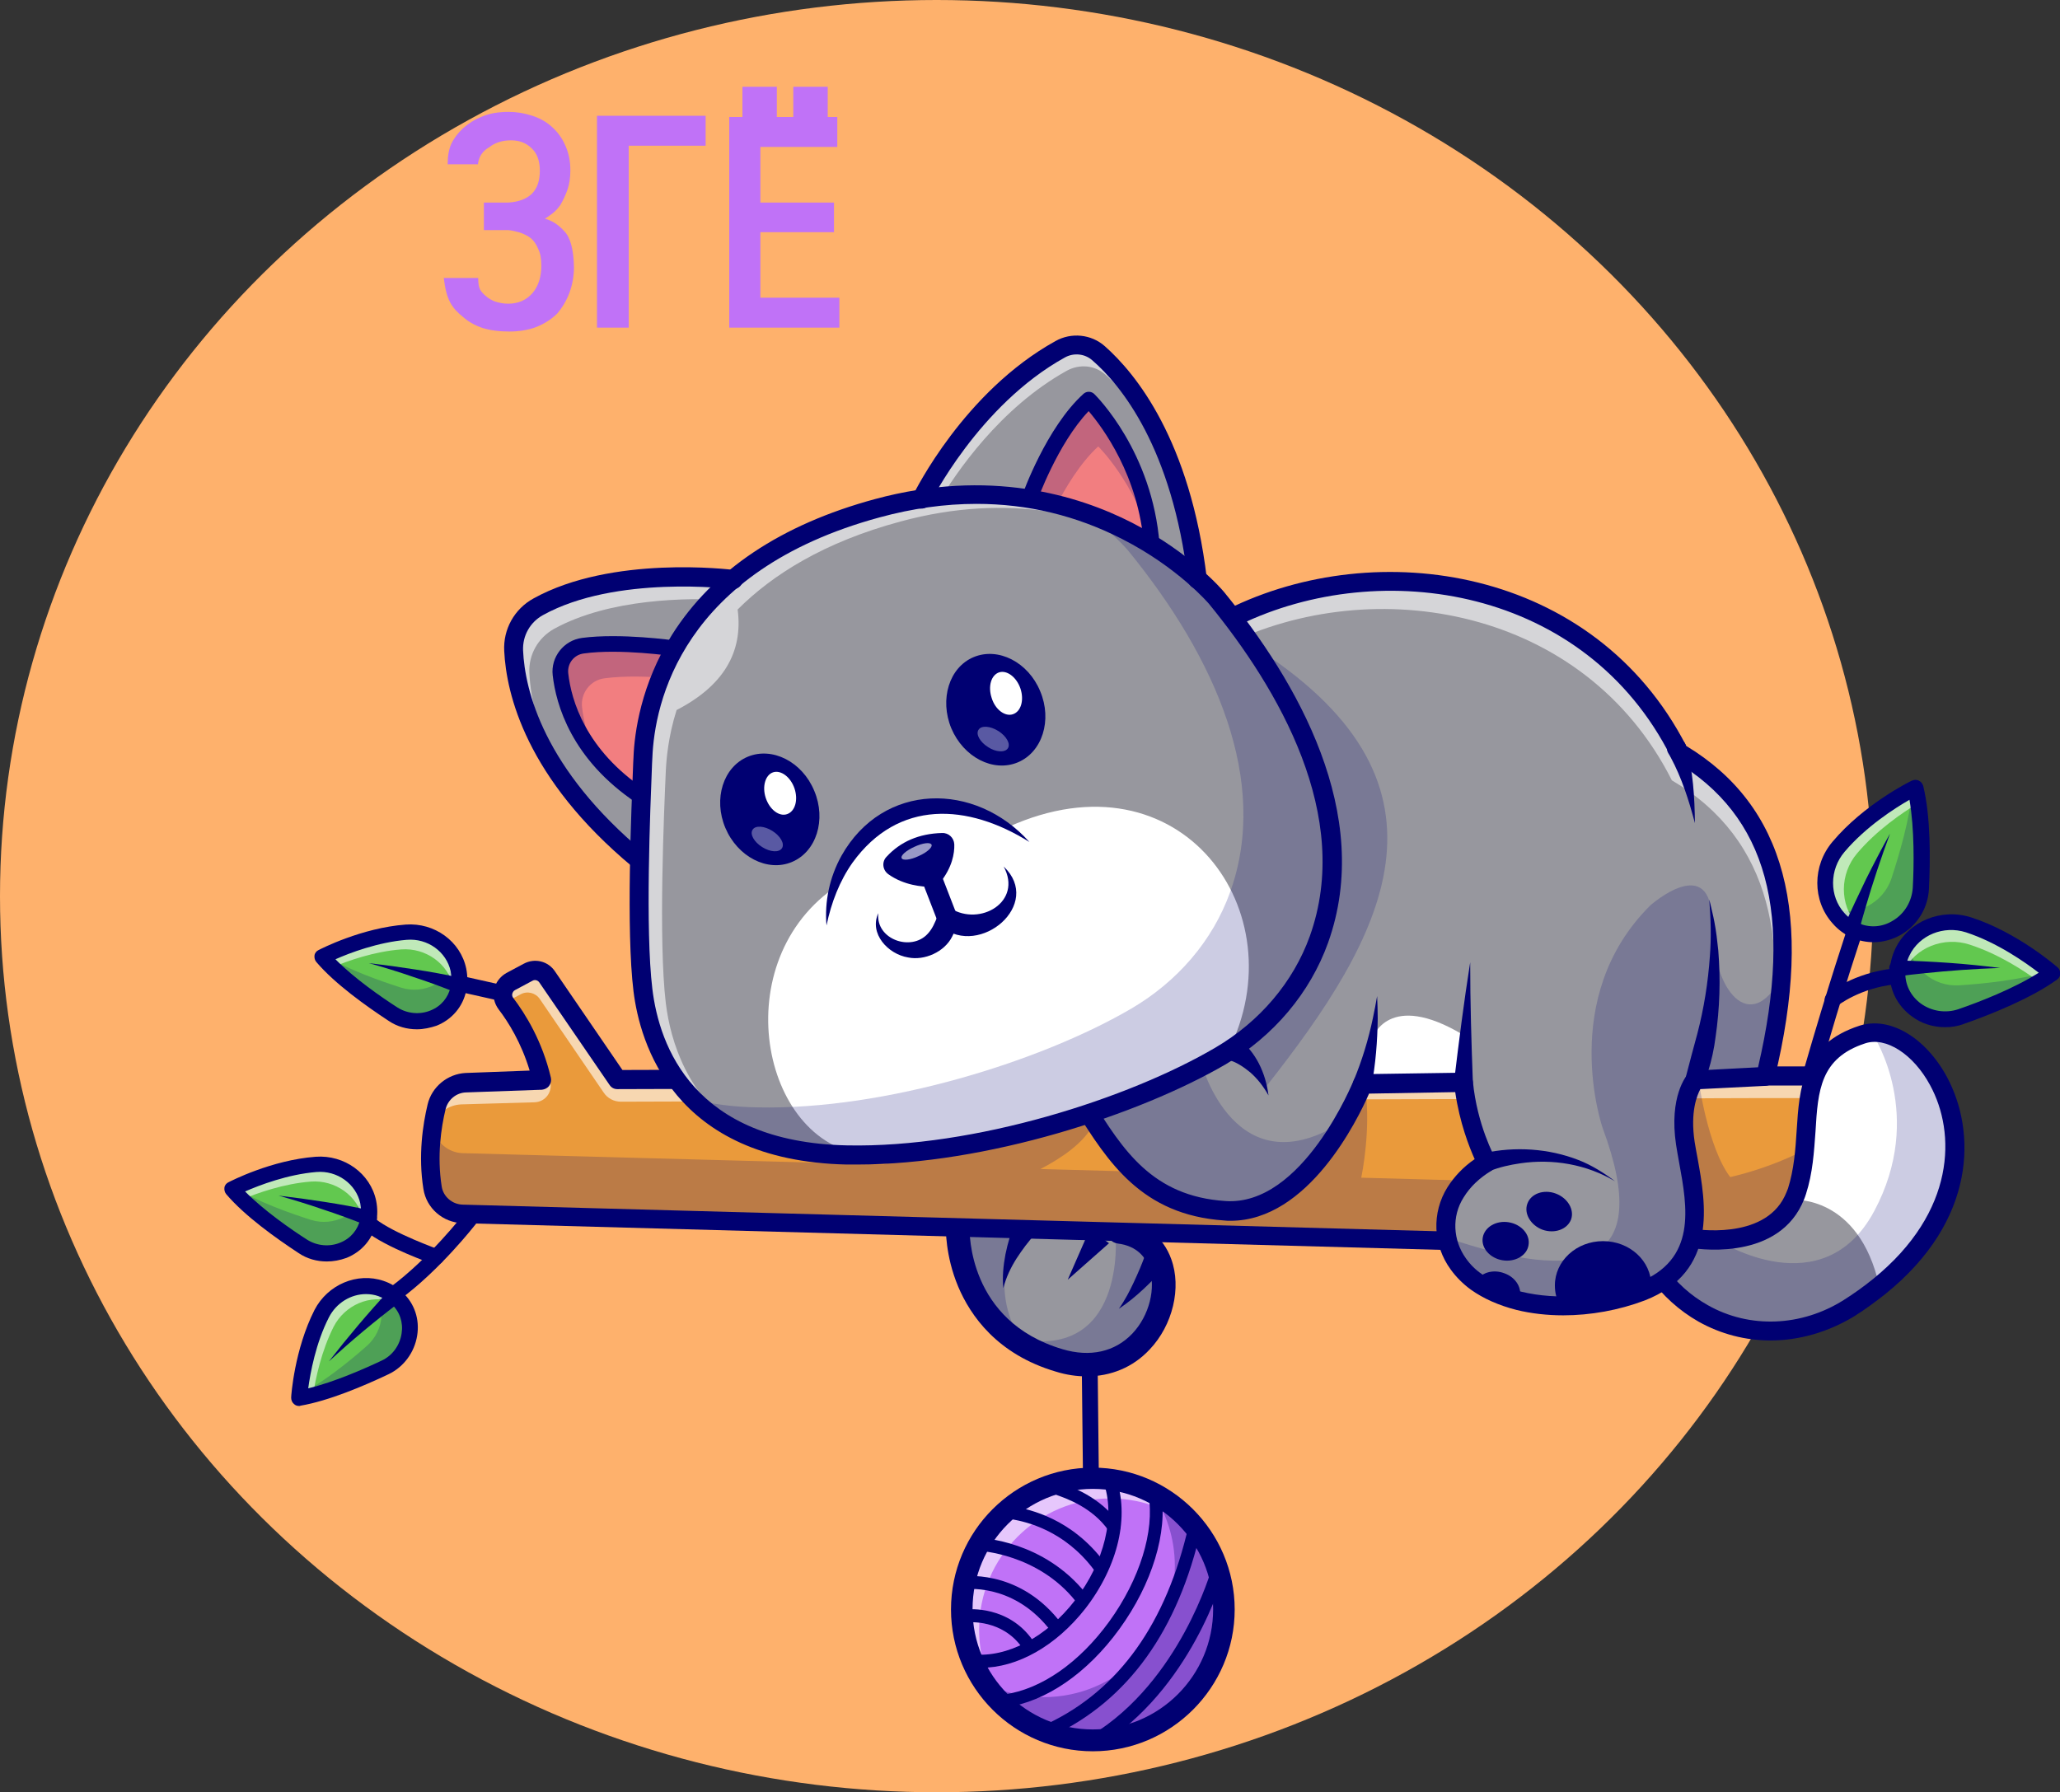 <?xml version="1.0" encoding="utf-8"?>
<!-- Generator: Adobe Illustrator 23.1.0, SVG Export Plug-In . SVG Version: 6.00 Build 0)  -->
<svg version="1.1" id="Слой_1" xmlns="http://www.w3.org/2000/svg" xmlns:xlink="http://www.w3.org/1999/xlink" x="0px" y="0px"
	 viewBox="0 0 688.4 599" style="enable-background:new 0 0 688.4 599;" xml:space="preserve">
<rect x="0" y="0" width="688.4" height="599" fill="#333333" stroke="none"/>
<style type="text/css">
	.st0{fill:#FEB16C;}
	.st1{fill:#97979E;}
	.st2{fill:#000072;}
	.st3{fill:#EA9A3B;}
	.st4{opacity:0.6;}
	.st5{fill:#FFFFFF;}
	.st6{opacity:0.2;}
	.st7{fill:#F27E80;}
	.st8{fill:#62C84F;}
	.st9{fill:#C072F7;}
	.st10{opacity:0.3;}
	.st11{clip-path:url(#SVGID_2_);}
	.st12{opacity:0.35;}
</style>
<ellipse class="st0" cx="313" cy="299.5" rx="313" ry="299.5"/>
<path class="st1" d="M353.9,454.7c-4.4-1.3-8.2-3-11.6-5c-1.3-0.8-2.6-1.6-3.8-2.5h0c-19.2-14-18.4-37.1-18.4-37.1l4.5,0.1l49.4,1.3
	c2.1,0.3,3.9,0.8,5.5,1.5C399.3,422.2,386.3,464.3,353.9,454.7z"/>
<path class="st2" d="M363.1,460c-3.3,0-6.8-0.5-10.3-1.6c-19.6-5.8-28.5-18.7-32.6-28.4c-4.4-10.5-4.1-19.6-4.1-20
	c0.1-2.2,1.9-3.9,4.1-3.8c2.2,0.1,3.9,1.9,3.8,4.1c0,1.3-0.6,31.2,31,40.6c9.3,2.8,17.6,0.9,23.4-5.2c5.7-6,8-15.3,5.6-22.1
	c-1.1-3.2-3.9-7.2-10.5-8c-2.2-0.3-3.7-2.2-3.5-4.4c0.3-2.2,2.2-3.7,4.4-3.5c8.3,1,14.3,5.6,17,13.1c3.5,9.6,0.5,22.1-7.2,30.2
	C378.6,457,371.2,460,363.1,460z"/>
<path class="st2" d="M346.1,412.3c-2.4,2.5-4.5,5.4-6.4,8.3c-1.9,3-3.5,6.3-4.4,9.9c-0.4-3.7,0-7.6,0.7-11.3
	c0.8-3.9,1.9-7.6,3.4-11.2L346.1,412.3z"/>
<path class="st2" d="M370.6,415.5l-13.8,12.2l7.4-16.9L370.6,415.5z"/>
<path class="st2" d="M389.6,423.2c-4.8,5.2-9.8,10.3-15.7,14.2c2-2.8,3.6-5.9,5-8.9c1.4-3,2.8-6.2,3.9-9.4
	C382.8,419.1,389.6,423.2,389.6,423.2z"/>
<path class="st3" d="M606.4,359.6l-16.6,0l-383.4,1.2l-23.5-34.3c-1.4-2.1-4.2-2.8-6.4-1.6l-5.8,3.1c-2.7,1.4-3.4,4.9-1.6,7.3
	c3.7,4.8,9.2,13.5,12,25.5l-25.4,0.9c-4.7,0.2-8.7,3.5-9.8,8c-1.6,6.5-3.1,16.4-1.4,27.1c0.8,5,5,8.6,10,8.7l428.9,11.7l28.3-17.8
	l4.2-20.9"/>
<g class="st4">
	<path class="st5" d="M183.7,361C183.7,361,183.7,361,183.7,361c1.3,3.6-1.3,7.3-5.1,7.4l-24.5,0.7c-4.1,0.2-7.7,2.7-9.3,6.4
		c0.3-2.1,0.7-4,1.1-5.7c1.1-4.6,5.1-7.8,9.8-8L183.7,361z"/>
</g>
<g class="st4">
	<path class="st5" d="M615.1,378.7l-4.2,20.9l-0.2,0.1l2.8-13.7l-9.7-19l-16.6,0l-379.7,1.2c-2.3,0-4.5-1.1-5.8-3.1l-21.3-31.2
		c-1.4-2.1-4.2-2.8-6.4-1.6l-5.6,3c-1.8-2.4-1.1-5.9,1.6-7.3l5.8-3.1c2.2-1.2,5-0.5,6.4,1.6l23.5,34.3l383.4-1.2l16.6,0L615.1,378.7
		z"/>
</g>
<path class="st2" d="M583.6,420.5C583.6,420.5,583.6,420.5,583.6,420.5l-429-11.7c-6.6-0.2-12.1-5-13.1-11.4
	c-1.8-11.2-0.2-21.6,1.4-28.3c1.4-5.9,6.7-10.2,12.7-10.5l21.4-0.8c-2.8-9.3-7.1-16.2-10.4-20.5c-1.4-1.9-2-4.3-1.5-6.6
	c0.5-2.3,2-4.3,4.1-5.5l5.8-3.1c3.7-2,8.2-0.9,10.5,2.6l22.5,32.9l381.8-1.2l16.6,0c1.7,0,3.2,1.4,3.2,3.2c0,1.7-1.4,3.2-3.2,3.2
	l-16.6,0L206.3,364c0,0,0,0,0,0c-1.1,0-2-0.5-2.6-1.4l-23.5-34.3c-0.5-0.7-1.5-1-2.3-0.5l-5.8,3.1c-0.6,0.3-0.8,0.9-0.9,1.2
	c-0.1,0.3-0.1,0.9,0.3,1.4c4.1,5.4,9.7,14.4,12.6,26.7c0.2,0.9,0,1.9-0.6,2.7c-0.6,0.8-1.5,1.2-2.4,1.3l-25.4,0.9
	c-3.2,0.1-6,2.4-6.8,5.6c-1.5,6.2-2.9,15.7-1.3,25.8c0.5,3.4,3.5,6,7,6.1l428,11.7l26.3-16.6l4-19.6c0.3-1.7,2-2.8,3.8-2.5
	c1.7,0.3,2.8,2,2.5,3.8l-4.2,20.9c-0.2,0.9-0.7,1.6-1.4,2.1l-28.3,17.8C584.8,420.4,584.2,420.5,583.6,420.5z"/>
<g class="st6">
	<path class="st2" d="M616.1,378.7l-4.2,20.9l-28.3,17.8l-428.9-11.7c-5-0.1-9.3-3.8-10-8.7c-1.1-7.3-0.8-14.3,0-20.1
		c0.9,4.8,5.1,8.4,10,8.5l140.5,3.8l68.6-18.3l1.7,4.7c-3.3,6.4-10.7,11.4-17.8,15.1l88.5,2.4c11.4-10.7,19.6-32.2,19.6-32.2
		c2.2,11.6,0.6,25.1-0.9,32.7l95.4,2.6c2.8,0.1,5.7,0,8.5-0.1l8.8-35.3c0,0,3,22.6,10.6,32.6c11.9-2.8,23.3-7.5,33.8-14.1l1.3-6.4
		L616.1,378.7z"/>
</g>
<path class="st1" d="M628,429.8c-3.1,2.5-6.4,4.9-10.2,7.3c-14.7,9.3-33.5,10.4-48.6,1.8c-5.5-3.1-10.9-7.6-15.5-14l11.5-11.2
	c0,0,3.7,0.7,8.8,0.6c8.2-0.2,20.1-2.5,25.3-13.2c0.5-0.9,0.9-1.9,1.2-3c6.8-20.9-3.2-44.3,21.9-52.4c1.4-0.4,2.8-0.6,4.2-0.6
	C647.5,345.2,673.8,392.8,628,429.8z"/>
<path class="st5" d="M628,429.8c-6.8-30.5-28.8-28.8-28.8-28.8h0c0.5-0.9,0.9-1.9,1.2-3c6.8-20.9-3.2-44.3,21.9-52.4
	C643.6,338.7,676.9,390.2,628,429.8z"/>
<path class="st2" d="M591.7,448c-8.4,0-16.6-2.1-24.1-6.3c-6.5-3.7-12-8.7-16.5-14.9c-1-1.4-0.7-3.4,0.7-4.4c1.4-1,3.4-0.7,4.4,0.7
	c3.9,5.5,8.8,9.9,14.5,13.1c13.9,7.9,31.3,7.2,45.4-1.7c3.5-2.2,6.8-4.6,9.9-7.1c27.7-22.5,27.6-48.9,19-64.7
	c-5.6-10.4-14.8-16.3-21.7-14c-15,4.9-15.8,15.7-16.6,29.4c-0.5,6.8-0.9,13.9-3.2,21c-0.4,1.3-0.9,2.4-1.4,3.5
	c-9.3,19.3-36.3,14.6-37.4,14.4c-1.7-0.3-2.9-2-2.6-3.7c0.3-1.7,2-2.9,3.7-2.6c0.2,0,23.4,4,30.6-10.9c0.4-0.8,0.7-1.6,1.1-2.6
	c2-6.3,2.5-13,2.9-19.4c0.9-14.2,1.9-28.8,21-35c10-3.2,22,3.8,29.2,17.1c9.7,18,10.2,47.8-20.6,72.6c-3.3,2.6-6.8,5.2-10.5,7.5
	C610.9,445.2,601.2,448,591.7,448z"/>
<g class="st6">
	<path class="st2" d="M628,429.8c-3.1,2.5-6.4,4.9-10.2,7.3c-14.7,9.3-33.5,10.4-48.6,1.8c-5.5-3.1-10.9-7.6-15.5-14l11.5-11.2
		c0,0,3.7,0.7,8.8,0.6l0.8,0.6c0,0,34.4,21.8,51.5-10.1c17.1-31.9,0-58.3,0-58.3s0.1-0.5,0.3-1.5C647.5,345.2,673.8,392.8,628,429.8
		z"/>
</g>
<path class="st1" d="M595.2,326.7c-0.7,10.4-2.6,21.4-5.4,33l-23.5,1.2c0,0-5.6,6.1-3.3,21.2c2.3,15.1,10.4,39.8-14.7,49.6
	c-12.5,4.9-28,6.3-40.9,3.1c-5.3-1.3-10.2-3.4-14.2-6.3c-2.3-1.7-4.4-3.7-6-6c-2-2.7-3.3-5.8-3.9-8.9c-0.9-5.1,0-10.4,2.9-15
	c2.1-3.4,5.4-7,10.5-10c0,0-6.2-11.3-7.7-26.8l-1.2,0l-32.5,0.5c0,0-2.1,5.3-6,12.2c-7.4,13-21.4,31.5-40,30.2
	c-24.8-1.7-35.5-16.8-45.5-32.6c-0.1-0.1-0.1-0.2-0.2-0.3c-1.5-2.3-2.9-4.7-4.4-7c-11.6-18.1,52.4-158.4,52.4-158.4
	c49.8-24.7,120.2-12.8,149.4,45.1C588.5,267.7,597.5,294,595.2,326.7z"/>
<g class="st6">
	<path class="st2" d="M422.9,363.4c39.9-50.5,67.6-100.4-1.5-145.8l-7.5,133"/>
</g>
<g class="st4">
	<path class="st5" d="M589.8,359.6l-0.2,0c8.8-43.5,2.9-78.9-30.9-98.8c-29.2-57.9-99.6-69.8-149.4-45.1c0,0-37.2,81.7-49.8,128.5
		c9.3-44.2,52-137.8,52-137.8c49.8-24.7,120.2-12.8,149.4,45.1C597.2,272.8,601.4,311.8,589.8,359.6z"/>
</g>
<path class="st5" d="M458.7,346.9c0,0,5.2-16.1,30.3-1l1.1,15.8l-32.9-1.6L458.7,346.9z"/>
<path class="st2" d="M522.4,439.6c-5.4,0-10.7-0.6-15.6-1.8c-5.9-1.5-11.1-3.8-15.3-6.8c-2.6-1.9-4.9-4.2-6.7-6.7
	c-6-8.2-6.4-19-1.1-27.5c2.3-3.6,5.3-6.8,9.1-9.4c-1.8-4-5-12.1-6.5-22.4l-28.8,0.5c-3.8,8.7-20.3,42.5-46.3,42.5
	c-0.7,0-1.4,0-2.1-0.1c-27.7-1.9-38.8-19.6-49.6-36.7c-1-1.5-1.9-3.1-2.9-4.6c-3.5-5.4-5-20.6,21.6-88.9
	c14.4-37,30.5-72.2,30.6-72.6c0.3-0.7,0.8-1.2,1.5-1.5c49.8-24.7,122.4-14.2,153.2,45.7c33.1,20,42.8,56.4,29.5,111.2
	c-0.3,1.4-1.5,2.3-2.9,2.4l-21.9,1.1c-1.1,2.1-3.4,7.6-1.9,17.6c0.3,1.7,0.6,3.6,1,5.6c2.7,15,6.9,37.8-17.6,47.4
	C541,437.9,531.5,439.6,522.4,439.6z M489,358.5c1.6,0,3,1.2,3.2,2.9c1.4,14.6,7.3,25.4,7.4,25.5c0.8,1.5,0.3,3.4-1.1,4.3
	c-4,2.4-7.2,5.4-9.4,9c-4,6.3-3.6,14.3,0.8,20.4c1.4,2,3.2,3.8,5.4,5.3c3.6,2.6,7.9,4.6,13.1,5.8c11.9,2.9,26.8,1.8,39-3
	c19.7-7.7,16.5-25,13.7-40.3c-0.4-2.1-0.7-4-1-5.8c-2.4-16.1,3.4-23.1,4.1-23.8c0.6-0.6,1.3-1,2.2-1l21.1-1.1
	c12-51.5,3.1-84.1-27.9-102.4c-0.5-0.3-0.9-0.8-1.2-1.3c-28.6-56.8-96.8-67.1-144.1-44.2c-2.8,6.1-17,38-30,71.3
	C358.4,346,360,360.1,362,363.1c1,1.5,2,3.1,2.9,4.6c10.3,16.5,20.1,32.1,44.6,33.7c25.9,1.8,42.7-40,42.9-40.4c0.5-1.2,1.6-2,2.9-2
	L489,358.5C489,358.5,489,358.5,489,358.5z"/>
<path class="st2" d="M563.4,359.8c1-4,2.7-10.2,3.8-14.3c2.2-8.4,3.6-17.2,4.2-25.9c0.5-6.3,0.3-12.6-0.2-19
	c0.5,2.2,1.3,5.3,1.7,7.5c0.6,3,1,6.6,1.3,9.5c0.8,9.7,0.5,19.4-0.9,29c-0.5,3.9-1.3,7.7-2.5,11.5c-0.4,1.3-0.8,2.5-1.4,3.8
	c-0.7,1.6-2.6,2.4-4.2,1.7C563.7,362.9,562.9,361.3,563.4,359.8z"/>
<path class="st2" d="M563.4,249.2c2.4,8.4,2.9,17.2,3,25.9c-2-7.6-4.4-15.1-8.1-22c-0.2-0.4-0.5-0.9-0.7-1.2c-1-1.5-0.6-3.5,0.8-4.5
	C560.2,246,562.8,247,563.4,249.2z"/>
<path class="st2" d="M485.9,361.6c1.6-13.4,3.3-26.7,5.4-40c0,13.4,0.4,26.9,0.9,40.2C492.2,366.4,485.5,366.1,485.9,361.6z"/>
<path class="st2" d="M452.3,361.3c2.8-6.7,5-13.9,6.5-21.1c0.5-2.4,1-4.9,1.4-7.3c0.1,2.5,0.2,5,0.2,7.5c-0.1,7.7-0.7,15.2-2.1,22.7
	C457.2,367.8,450.6,365.7,452.3,361.3z"/>
<path class="st2" d="M413.6,347c6.1,4.4,9.4,11.8,10.3,19.1c-1.6-2.9-3.7-5.6-6.1-7.7c-2.2-1.8-4.8-3.6-7.5-4.2
	C405.6,351.8,408.8,344.9,413.6,347z"/>
<path class="st2" d="M495.8,385.4c10.5-2.3,21.7-1.6,31.7,2.3c4.4,1.7,8.5,4.3,12.2,7.1c-9.5-5.7-20.9-7.6-31.7-6
	c-3.4,0.5-7.1,1.3-10.2,2.6C493.5,393,491.4,386.7,495.8,385.4z"/>
<path class="st2" d="M551.8,430.1c0-0.1,0-0.3,0-0.5c0-8.2-7.2-14.8-16.1-14.8c-8.9,0-16.1,6.6-16.1,14.8c0,2.5,0.6,4.8,1.8,6.8"/>
<path class="st2" d="M510.8,416.1c0.6-3.5-2.4-6.9-6.6-7.6c-4.2-0.7-8.1,1.6-8.7,5.1c-0.6,3.5,2.4,6.9,6.6,7.6
	C506.3,421.9,510.3,419.6,510.8,416.1z"/>
<path class="st2" d="M525,407.6c1.2-3.3-1.1-7.2-5.1-8.7c-4-1.5-8.3,0-9.5,3.4c-1.2,3.3,1.1,7.2,5.1,8.7
	C519.5,412.4,523.7,410.9,525,407.6z"/>
<path class="st2" d="M507.7,434.2c-0.1,0.2-0.1,0.4-0.2,0.5c-5.3-1.3-10.2-3.4-14.2-6.3c1.4-3,5.5-4.3,9.3-2.9
	C506.7,426.9,508.9,430.8,507.7,434.2z"/>
<g class="st6">
	<path class="st2" d="M595.2,326.7c-0.7,10.4-2.6,21.4-5.4,33l-23.5,1.2c0,0-5.6,6.1-3.3,21.2c2.3,15.1,10.4,39.8-14.7,49.6
		c-12.5,4.9-28,6.3-40.9,3.1c-5.3-1.3-10.2-3.4-14.2-6.3c-2.3-1.7-4.4-3.7-6-6c-2-2.7-3.3-5.8-3.9-8.9c45.7,15.6,69.4,9.6,52.3-36.5
		c0,0-15.3-43.7,16-74.6c0,0,20.5-18.1,20.5,5.7C572.3,331.8,585.1,345.9,595.2,326.7z"/>
</g>
<g class="st6">
	<path class="st2" d="M449.3,374.5c-7.4,13-21.4,31.5-40,30.2c-24.8-1.7-35.5-16.8-45.5-32.6l23.4-8.7l14.2-8.2
		C401.4,355.1,412.7,398.4,449.3,374.5z"/>
</g>
<path class="st1" d="M245,193.6c0,0-39.6-5.1-65.2,9.1c-5.3,3-8.5,8.6-8.2,14.7c0.7,13.8,7,41.1,41.9,70"/>
<g class="st4">
	<path class="st5" d="M245,193.6l-2.3,6.9c-12.7-0.7-38.9-0.6-57.6,9.7c-5.3,3-8.5,8.6-8.2,14.7c0.4,8.5,3,22.2,13.1,38.2
		c-14.5-19.2-17.9-35.9-18.3-45.7c-0.3-6.1,2.9-11.8,8.2-14.7C205.4,188.5,245,193.6,245,193.6z"/>
</g>
<path class="st1" d="M308,166.7c0,0,16.3-33.5,46.3-50.1c4.2-2.3,9.3-1.8,12.9,1.3c9.6,8.5,27.6,29.9,33.1,75.7"/>
<g class="st4">
	<path class="st5" d="M395,166.8c-7.8-23.1-18.8-35.6-25.6-41.6c-3.6-3.2-8.7-3.6-12.9-1.3c-22.3,12.4-37,34-43.1,44.3l-5.4-1.6
		c0,0,16.4-33.5,46.3-50.1c4.2-2.3,9.3-1.8,12.9,1.3C374.7,124.5,387.3,139,395,166.8z"/>
</g>
<path class="st7" d="M344,166.7c0,0,7.9-22.2,19.9-33.1c0,0,18.6,18.2,21,48.6"/>
<g class="st6">
	<path class="st2" d="M384.9,181c-6-20.2-17.9-31.8-17.9-31.8c-6,5.5-11,13.8-14.5,20.7l-8.5-3.2c0,0,7.9-22.2,19.9-33.1
		C363.9,133.5,382.1,151.3,384.9,181z"/>
</g>
<path class="st7" d="M225.5,216.7c0,0-18-2.6-30.6-0.9c-4.7,0.6-8,4.9-7.5,9.6c1.1,9.7,6.2,26.9,26.9,40.8"/>
<g class="st6">
	<path class="st2" d="M225.5,216.7l-2.3,9.9c-6.2-0.5-14.5-0.8-21.2,0.1c-4.7,0.6-8,4.9-7.5,9.6c0.5,4.4,1.8,10.3,5,16.8
		c-8.7-10.4-11.4-20.9-12.2-27.7c-0.5-4.7,2.8-9,7.5-9.6C207.4,214.1,225.5,216.7,225.5,216.7z"/>
</g>
<path class="st1" d="M440.7,314c-5.9,16.5-17.8,30-32.9,38.9c-30,17.6-82.1,34-124.9,33.1c-52.3-1.1-65.6-34.2-68.1-55.1
	c-2.6-20.9-0.6-64.1,0-77.7c0.6-13.6,6.5-63.9,78.4-83.4s113.2,30,113.2,30C436,236,453.8,277.2,440.7,314z"/>
<g class="st4">
	<path class="st5" d="M385.9,182.7c-19.3-10.3-48.2-18.4-85-8.4c-25.6,6.9-42.8,17.8-54.4,29.4c1.9,14.4-4.9,25.6-20.4,33.6
		c-2.8,8.9-3.4,16.3-3.6,20.3c-0.6,13.6-2.5,56.8,0,77.7c1.6,13.1,7.4,31,24.5,42.8c-23.1-11.3-30.4-32.4-32.2-47.4
		c-2.5-20.9-0.6-64.1,0-77.7c0.6-13.6,6.5-63.9,78.4-83.4C335.3,158.4,366.9,170.6,385.9,182.7z"/>
</g>
<path class="st5" d="M410.5,351.2c23.3-46.3-15.9-100.9-73.6-74.8c-30.8-13.8-49.9-6.3-58.5,20.6c-36.5,26.2-23.2,87,12.2,89
	C336.4,382.5,376.9,371.6,410.5,351.2z"/>
<g class="st6">
	<path class="st2" d="M440.7,314c-5.9,16.5-17.8,30-32.9,38.9c-30,17.6-82.2,34.1-124.9,33.1c-24.8-0.5-40.8-8.3-51.1-18.5
		c6.3,1.5,13.5,2.5,21.5,2.6c42.7,0.9,94.9-15.5,124.9-33.1c15.1-8.9,27-22.4,32.9-38.9c13.2-36.8-4.6-78-34.2-114.2
		c0,0-4.7-5.6-13.7-12.3c28,10,43.3,28.2,43.3,28.2C436,236,453.8,277.2,440.7,314z"/>
</g>
<path class="st2" d="M293.5,305.2c-0.9,8.8,11,12.9,16.5,6.9c1.6-1.7,2.4-3.7,3.3-5.9l0.5-1c0.7-1.5,2.4-2.2,3.9-1.6
	c9.8,6.1,24.1-2.2,17.7-14c13.3,12.6-8,30.5-20.7,20.2l5.2-2.1c-0.2,1.8-0.8,3.6-1.7,5.3c-2.6,5.2-9.3,8.1-14.7,7
	C296.7,318.9,290.4,312,293.5,305.2z"/>
<path class="st2" d="M296.3,286.3c4.6-5,10.8-7.7,18.5-7.9c2.2-0.1,4,1.6,4.1,3.8c0.1,3-0.7,7.7-4.7,12.7c-0.7,0.9-1.9,1.5-3,1.5
	c-3,0-9.1-0.5-14.3-4.2C294.9,290.8,294.6,288,296.3,286.3z"/>
<path class="st2" d="M316.6,310.3c-1.4,0-2.6-0.8-3.2-2.2l-4.8-12.4c-0.7-1.7,0.2-3.7,1.9-4.4c1.7-0.7,3.7,0.2,4.4,1.9l4.8,12.4
	c0.7,1.7-0.2,3.7-1.9,4.4C317.4,310.2,317,310.3,316.6,310.3z"/>
<path class="st2" d="M286.4,389.2c-1.2,0-2.4,0-3.5,0c-58.1-1.3-69.1-40.9-71.2-57.9c-2.5-20.3-0.7-61-0.1-76.3l0.1-1.9
	c0.3-8.2,2.5-24.4,12.9-41c13.6-21.5,36.4-36.8,67.8-45.3c38.1-10.3,67.7-1.4,85.9,7.9c19.7,10.1,30.2,22.5,30.7,23.1
	c24.4,29.8,50.2,74.3,34.8,117.3c-6,16.7-18.1,31.1-34.2,40.6C380.6,372.6,329.6,389.2,286.4,389.2z M326.3,168.4
	c-10.5,0-21.3,1.5-32.3,4.5c-66.3,18-75.3,62.2-76,80.4l-0.1,1.9c-0.6,15.2-2.3,55.5,0.1,75.3c2.3,19.1,13.8,51.2,65,52.3
	c42.8,0.9,94.3-15.7,123.2-32.7c14.8-8.7,26-21.9,31.5-37.2c14.4-40.2-10.4-82.6-33.7-111.1c-0.1-0.1-10.3-12.1-28.9-21.6
	C359.7,172.3,343.4,168.4,326.3,168.4z"/>
<path class="st2" d="M400.2,196.8c-1.6,0-3-1.2-3.2-2.8c-5.3-44.3-22.3-65.2-32-73.6c-2.5-2.2-6.2-2.6-9.2-0.9
	c-28.7,15.9-44.9,48.4-45,48.7c-0.8,1.6-2.7,2.2-4.2,1.5c-1.6-0.8-2.2-2.7-1.5-4.2c0.7-1.4,17.1-34.6,47.6-51.5
	c5.3-3,12-2.3,16.5,1.7c10.3,9.1,28.5,31.3,34.1,77.7c0.2,1.7-1,3.3-2.8,3.5C400.5,196.7,400.3,196.8,400.2,196.8z"/>
<path class="st2" d="M384.9,184.8c-1.4,0-2.5-1.1-2.6-2.4c-1.8-23.5-13.9-39.6-18.5-45c-10.4,10.9-17.2,30-17.3,30.2
	c-0.5,1.4-2,2.1-3.4,1.6c-1.4-0.5-2.1-2-1.6-3.4c0.3-0.9,8.2-23,20.6-34.2c1-0.9,2.6-0.9,3.6,0.1c0.8,0.8,19.4,19.3,21.8,50.3
	c0.1,1.5-1,2.7-2.4,2.8C385.1,184.8,385,184.8,384.9,184.8z"/>
<path class="st2" d="M213.5,290.5c-0.7,0-1.4-0.2-2-0.7c-35.8-29.7-42.3-58-43-72.2c-0.4-7.3,3.4-14.1,9.8-17.6
	c26.2-14.5,65.5-9.7,67.1-9.5c1.7,0.2,3,1.8,2.8,3.6c-0.2,1.7-1.8,3-3.6,2.8c-0.4-0.1-38.9-4.8-63.2,8.7c-4.3,2.4-6.8,6.9-6.6,11.8
	c0.6,13.2,6.8,39.6,40.7,67.7c1.3,1.1,1.5,3.1,0.4,4.5C215.4,290.1,214.5,290.5,213.5,290.5z"/>
<path class="st2" d="M214.3,268.8c-0.5,0-1-0.1-1.5-0.4c-21.9-14.6-27-33-28.1-42.7c-0.7-6.1,3.7-11.7,9.8-12.5
	c12.8-1.7,30.6,0.8,31.3,0.9c1.4,0.2,2.5,1.5,2.2,3c-0.2,1.4-1.5,2.5-3,2.2c-0.2,0-17.8-2.6-29.9-0.9c-3.3,0.4-5.6,3.4-5.2,6.7
	c1,8.8,5.7,25.5,25.8,38.9c1.2,0.8,1.5,2.5,0.7,3.7C216,268.4,215.2,268.8,214.3,268.8z"/>
<path class="st2" d="M344,281.4c-20.6-12.9-43.8-14.3-59.1,6.9c-4.3,6.1-7.1,13.3-8.7,21c-0.7-7.9,1-16.1,5-23.3
	C295.1,261.3,325.9,261.2,344,281.4z"/>
<path class="st8" d="M153.2,324.1c0.5,2.2,0.4,4.3,0,6.3c-2.1,9.7-13.5,14-21.9,8.6c-6.7-4.4-17.4-11.9-23.6-19.2
	c0,0,13.7-7.2,28-8.2C143.9,310.9,151.5,316.2,153.2,324.1z"/>
<g class="st6">
	<path class="st2" d="M153.2,330.4c-2.1,9.7-13.5,14-21.9,8.6c-6.7-4.4-17.4-11.9-23.6-19.2c0,0,0.3-0.2,0.9-0.4
		c7.8,4.7,18.6,8.5,25.5,10.7c7.7,2.4,15.7-1.9,18.1-8.9c0.4,1,0.8,2,1,3C153.7,326.3,153.6,328.4,153.2,330.4z"/>
</g>
<g class="st4">
	<path class="st5" d="M153.2,330.4c-0.3,1.4-0.8,2.6-1.4,3.8c0.1-1.4,0-2.8-0.3-4.3c-1.7-7.9-9.3-13.2-17.4-12.6
		c-9.1,0.7-17.8,3.8-23.1,6c-1.2-1.1-2.3-2.3-3.3-3.5c0,0,13.7-7.2,28-8.2c8.1-0.6,15.7,4.7,17.4,12.6
		C153.7,326.3,153.6,328.4,153.2,330.4z"/>
</g>
<path class="st2" d="M139.3,344c-3.3,0-6.6-0.9-9.4-2.8c-7.6-5-18-12.4-24.2-19.7c-0.5-0.6-0.7-1.4-0.6-2.2c0.1-0.8,0.7-1.5,1.4-1.8
	c0.6-0.3,14.3-7.4,29.1-8.5c9.6-0.7,18.3,5.6,20.2,14.7c0.5,2.5,0.5,5,0,7.4c-1.1,5.3-4.7,9.6-9.9,11.7
	C143.8,343.5,141.6,344,139.3,344z M112.1,320.6c6.3,6.4,15.4,12.7,20.7,16.1c3.3,2.1,7.5,2.5,11.1,1c3.5-1.4,5.9-4.3,6.7-7.9
	c0.4-1.7,0.3-3.4,0-5.2c-1.4-6.5-7.7-11.1-14.7-10.5C126.3,314.9,116.8,318.5,112.1,320.6z"/>
<path class="st2" d="M152.6,331.8c-4.7-1.9-9.6-3.7-14.5-5.3c-4.9-1.7-9.8-3.2-14.8-4.6c5.2,0.6,10.3,1.3,15.4,2.1
	c5.2,0.8,10.3,1.7,15.4,2.9c1.4,0.3,2.3,1.7,2,3.2C155.9,331.6,154.1,332.5,152.6,331.8z"/>
<path class="st8" d="M123,401.8c0.5,2.2,0.4,4.3,0,6.3c-2.1,9.7-13.5,14-21.9,8.6c-6.7-4.4-17.4-11.9-23.6-19.2c0,0,13.7-7.2,28-8.2
	C113.7,388.5,121.3,393.8,123,401.8z"/>
<g class="st6">
	<path class="st2" d="M123,408c-2.1,9.7-13.5,14-21.9,8.6c-6.7-4.4-17.4-11.9-23.6-19.2c0,0,0.3-0.2,0.9-0.4
		c7.9,4.7,18.6,8.5,25.5,10.7c7.7,2.4,15.7-1.9,18.1-8.9c0.4,1,0.8,2,1,3C123.5,404,123.5,406.1,123,408z"/>
</g>
<g class="st4">
	<path class="st5" d="M123,408c-0.3,1.4-0.8,2.6-1.4,3.8c0.1-1.4,0-2.8-0.3-4.3c-1.7-7.9-9.3-13.2-17.4-12.6
		c-9.1,0.7-17.8,3.8-23.1,6c-1.2-1.1-2.3-2.3-3.3-3.5c0,0,13.7-7.2,28-8.2c8.1-0.6,15.7,4.7,17.4,12.6
		C123.5,404,123.5,406.1,123,408z"/>
</g>
<path class="st2" d="M109.2,421.6c-3.3,0-6.6-0.9-9.4-2.8c-7.6-5-18-12.4-24.2-19.7c-0.5-0.6-0.7-1.4-0.6-2.2
	c0.1-0.8,0.7-1.5,1.4-1.8c0.6-0.3,14.3-7.4,29.1-8.5c9.6-0.7,18.3,5.6,20.2,14.7c0.5,2.5,0.5,5,0,7.4c-1.1,5.3-4.7,9.6-9.9,11.7
	C113.6,421.2,111.4,421.6,109.2,421.6z M81.9,398.2c6.3,6.4,15.4,12.7,20.7,16.1c3.3,2.1,7.5,2.5,11.1,1c3.5-1.4,5.9-4.3,6.7-7.9
	c0.4-1.7,0.3-3.4,0-5.2c-1.4-6.5-7.7-11.1-14.7-10.5C96.1,392.5,86.7,396.1,81.9,398.2z"/>
<path class="st2" d="M122.4,409.5c-4.7-1.9-9.6-3.7-14.5-5.3c-4.9-1.7-9.8-3.2-14.8-4.6c5.2,0.6,10.3,1.3,15.4,2.1
	c5.2,0.8,10.3,1.7,15.4,2.9c1.4,0.3,2.3,1.7,2,3.2C125.7,409.2,123.9,410.1,122.4,409.5z"/>
<path class="st8" d="M127.3,430.7c2.1,0.7,3.9,1.9,5.4,3.2c7.2,6.8,4.9,18.8-4,23.1c-7.2,3.5-19.3,8.7-28.7,10.2
	c0,0,1-15.4,7.5-28.2C111.2,431.8,119.7,428,127.3,430.7z"/>
<g class="st6">
	<path class="st2" d="M132.7,433.9c7.2,6.8,4.9,18.8-4,23.1c-7.2,3.5-19.2,8.7-28.7,10.2c0,0,0-0.3,0.1-1c8.1-4.3,17-11.5,22.4-16.3
		c6.1-5.3,6.6-14.4,1.8-20.1c1,0.1,2.1,0.4,3.1,0.7C129.4,431.4,131.2,432.5,132.7,433.9z"/>
</g>
<g class="st4">
	<path class="st5" d="M132.7,433.9c1,1,1.8,2,2.5,3.2c-1.1-0.8-2.4-1.5-3.8-2c-7.7-2.7-16.2,1.1-19.9,8.3c-4.1,8.1-6,17.2-6.9,22.8
		c-1.6,0.4-3.2,0.7-4.7,1c0,0,1-15.4,7.5-28.2c3.7-7.2,12.2-11,19.9-8.3C129.4,431.4,131.2,432.5,132.7,433.9z"/>
</g>
<path class="st2" d="M100,469.9c-0.7,0-1.3-0.2-1.8-0.7c-0.6-0.5-0.9-1.3-0.9-2.1c0-0.7,1.1-16.1,7.8-29.3
	c4.4-8.5,14.3-12.7,23.1-9.7c2.4,0.8,4.5,2.1,6.3,3.8c4,3.7,5.8,9,4.9,14.5c-0.9,5.6-4.5,10.5-9.6,12.9c-8.2,3.9-20,8.9-29.4,10.5
	C100.3,469.9,100.1,469.9,100,469.9z M122.3,432.5c-5,0-9.9,2.9-12.4,7.8c-4.4,8.6-6.2,18.6-6.9,23.7c8.7-2.1,18.9-6.6,24.6-9.3
	c3.6-1.7,6-5.1,6.6-9c0.6-3.7-0.6-7.3-3.3-9.8c-1.3-1.2-2.7-2.1-4.4-2.7C125.1,432.7,123.7,432.5,122.3,432.5z"/>
<path class="st2" d="M133.6,435.2c-8.2,6.2-16.1,12.8-23.7,19.8c6.4-8.2,13.1-16.2,20.2-23.8C132.9,428.5,136.6,432.8,133.6,435.2z"
	/>
<path class="st8" d="M614.4,306.8c1.7,1.8,3.6,3.2,5.6,4.1c10,4.4,21.3-3.1,21.9-14c0.5-8.8,0.7-23.4-1.8-33.7
	c0,0-15.3,7.6-25.6,19.7C608.6,289.8,608.3,300.1,614.4,306.8z"/>
<g class="st6">
	<path class="st2" d="M619.9,310.9c10,4.4,21.3-3.1,21.9-14c0.5-8.8,0.7-23.4-1.8-33.7c0,0-0.3,0.2-0.9,0.5
		c-0.9,10.1-4.5,22.2-7,29.8c-2.8,8.5-11.9,12.9-19.8,10.4c0.6,1,1.3,1.9,2.1,2.9C616,308.7,617.9,310,619.9,310.9z"/>
</g>
<g class="st4">
	<path class="st5" d="M619.9,310.9c1.4,0.6,2.9,1,4.3,1.2c-1.3-0.8-2.5-1.8-3.6-3.1c-6-6.7-5.8-17,0-23.8c6.5-7.7,15-13.5,20.4-16.8
		c-0.3-1.8-0.6-3.5-1-5.2c0,0-15.3,7.6-25.6,19.7c-5.8,6.9-6,17.1,0,23.8C616,308.7,617.9,310,619.9,310.9z"/>
</g>
<path class="st2" d="M626.1,314.9c-2.4,0-4.9-0.5-7.2-1.5c-2.5-1.1-4.7-2.7-6.5-4.8c-6.8-7.6-6.8-19.3,0-27.3
	c10.5-12.5,25.8-20.1,26.5-20.4c0.7-0.3,1.6-0.4,2.3,0c0.7,0.3,1.3,1,1.5,1.8c2.5,10.3,2.4,24.4,1.9,34.4c-0.3,6.2-3.7,11.9-9,15.1
	C632.6,314,629.3,314.9,626.1,314.9z M638.1,267.3c-4.9,2.8-14.6,9-21.7,17.4c-5.1,6-5.1,14.8-0.1,20.4c1.3,1.5,2.9,2.6,4.7,3.4
	c3.8,1.7,8.1,1.4,11.7-0.9c3.8-2.3,6.2-6.4,6.5-10.9C639.6,289.7,639.8,277.1,638.1,267.3z"/>
<path class="st2" d="M616.3,309.5c2.3-5.3,4.8-10.5,7.3-15.7c2.6-5.2,5.2-10.2,8-15.2c-3,8.1-5.7,16.2-8.1,24.4
	c-0.8,2.7-1.6,5.5-2.3,8.2C620.3,314.8,615,313.1,616.3,309.5z"/>
<path class="st8" d="M635.7,318.1c-1.1,2.2-1.6,4.5-1.7,6.7c-0.3,11,10.9,18.6,21.3,14.9c8.3-2.9,21.9-8.3,30.5-14.5
	c0,0-12.8-11.3-28-16.2C649.2,306.3,639.7,310,635.7,318.1z"/>
<g class="st6">
	<path class="st2" d="M634.1,324.8c-0.3,11,10.9,18.6,21.3,14.9c8.3-2.9,21.9-8.2,30.5-14.5c0,0-0.3-0.3-0.8-0.7
		c-9.7,3-22.3,4.3-30.3,4.8c-8.9,0.6-16.4-6.1-17.1-14.3c-0.7,0.9-1.3,1.9-1.9,3C634.7,320.3,634.1,322.6,634.1,324.8z"/>
</g>
<g class="st4">
	<path class="st5" d="M634.1,324.8c0,1.5,0.1,3,0.5,4.4c0.3-1.5,0.7-3,1.5-4.5c3.9-8.1,13.5-11.8,22.1-9c9.6,3.1,18.2,8.7,23.3,12.5
		c1.6-0.9,3.1-1.9,4.4-2.9c0,0-12.8-11.3-28-16.2c-8.6-2.8-18.2,0.9-22.1,9C634.7,320.3,634.1,322.6,634.1,324.8z"/>
</g>
<path class="st2" d="M650,343.3c-4,0-7.9-1.2-11.1-3.6c-4.9-3.6-7.6-9-7.4-14.9c0.1-2.7,0.7-5.3,1.9-7.8
	c4.4-9.1,15.3-13.6,25.3-10.4c15.5,5,28.4,16.3,28.9,16.7c0.6,0.5,0.9,1.3,0.9,2.1c0,0.8-0.4,1.5-1.1,2
	c-8.6,6.2-21.7,11.5-31.1,14.8C654.2,343,652.1,343.3,650,343.3z M638.1,319.3c-0.9,1.8-1.3,3.7-1.4,5.6c-0.1,4.2,1.8,8,5.2,10.5
	c3.6,2.6,8.3,3.3,12.5,1.9c6.7-2.3,18.4-6.8,26.9-12.2c-4.4-3.4-13.9-10.1-24.3-13.5C649.5,309.2,641.4,312.5,638.1,319.3z"/>
<path class="st2" d="M634,321c5.8,0.1,11.5,0.4,17.3,0.8c5.7,0.4,11.5,1,17.1,1.7c-8.6,0.3-17.1,0.9-25.6,1.8
	c-2.8,0.3-5.7,0.6-8.5,1C630.6,326.6,630.2,321.1,634,321z"/>
<path class="st2" d="M165.9,334.2c-0.2,0-0.4,0-0.6-0.1l-12.5-2.8c-1.4-0.3-2.3-1.7-2-3.2c0.3-1.4,1.7-2.3,3.2-2l12.5,2.8
	c1.4,0.3,2.3,1.7,2,3.2C168.2,333.4,167.1,334.2,165.9,334.2z"/>
<path class="st2" d="M131.9,435c-0.8,0-1.6-0.4-2.1-1.1c-0.9-1.2-0.6-2.8,0.6-3.7c12.9-9.5,24.3-24.1,24.4-24.3
	c0.9-1.1,2.6-1.4,3.7-0.5c1.1,0.9,1.4,2.6,0.5,3.7c-0.5,0.6-12,15.4-25.5,25.3C133,434.8,132.4,435,131.9,435z"/>
<path class="st2" d="M145.8,422.6c-0.3,0-0.6-0.1-0.9-0.1c-0.7-0.2-16-5.6-22.8-11.1c-1.1-0.9-1.3-2.6-0.4-3.7
	c0.9-1.1,2.6-1.3,3.7-0.4c6.1,4.9,21.1,10.2,21.2,10.3c1.4,0.5,2.1,2,1.6,3.4C148,421.9,146.9,422.6,145.8,422.6z"/>
<path class="st2" d="M604.9,362.3c-0.2,0-0.5,0-0.7-0.1c-1.4-0.4-2.2-1.9-1.8-3.3c9-31.3,15.1-49,15.1-49.1c0.5-1.4,2-2.1,3.4-1.6
	c1.4,0.5,2.1,2,1.6,3.4c-0.1,0.2-6.1,17.7-15,48.9C607.1,361.5,606.1,362.3,604.9,362.3z"/>
<path class="st2" d="M612.4,336.8c-0.8,0-1.5-0.3-2.1-1c-0.9-1.1-0.7-2.8,0.4-3.7c0.3-0.3,8.8-7,22-8.4c1.5-0.2,2.8,0.9,2.9,2.4
	c0.1,1.5-0.9,2.8-2.4,2.9c-11.6,1.2-19.2,7.1-19.2,7.2C613.6,336.6,613,336.8,612.4,336.8z"/>
<g class="st6">
	<path class="st2" d="M342.3,449.7c-23.2-13.5-22.3-39.6-22.3-39.6l4.5,0.1l14.6,3.6C339.1,413.9,329.5,431.1,342.3,449.7z"/>
</g>
<g class="st6">
	<path class="st2" d="M353.9,454.7c-4.4-1.3-8.2-3-11.6-5c-1.3-0.8-2.6-1.6-3.8-2.5c38,8.5,34.3-34.1,34.3-34.1h6.7
		C399.3,422.2,386.3,464.3,353.9,454.7z"/>
</g>
<path class="st2" d="M366.8,456l-5.3,0.1l1,92.1l5.3-0.1L366.8,456z"/>
<path class="st9" d="M365.2,581.7c24.2,0,43.8-19.6,43.8-43.8c0-24.2-19.6-43.8-43.8-43.8s-43.8,19.6-43.8,43.8
	C321.3,562.1,341,581.7,365.2,581.7z"/>
<g class="st10">
	<path class="st2" d="M409,537.9c0,24.2-19.6,43.8-43.8,43.8c-15.1,0-28.3-7.6-36.2-19.2c5.9,3,12.7,4.7,19.8,4.7
		c24.2,0,43.8-19.6,43.8-43.8c0-9.2-2.8-17.7-7.6-24.7C399.2,506,409,520.8,409,537.9z"/>
</g>
<g class="st4">
	<path class="st5" d="M401.4,513.1c-7.9-7.6-18.6-12.3-30.4-12.3c-24.2,0-43.8,19.6-43.8,43.8c0,9.2,2.8,17.7,7.6,24.7
		c-8.3-8-13.4-19.1-13.4-31.5c0-24.2,19.6-43.8,43.8-43.8C380.2,494,393.5,501.6,401.4,513.1z"/>
</g>
<path class="st2" d="M365.2,585.3c-26.2,0-47.4-21.3-47.4-47.4c0-26.2,21.3-47.4,47.4-47.4s47.4,21.3,47.4,47.4
	C412.6,564,391.3,585.3,365.2,585.3z M365.2,497.6c-22.2,0-40.2,18-40.2,40.2c0,22.2,18,40.2,40.2,40.2s40.2-18,40.2-40.2
	C405.4,515.7,387.4,497.6,365.2,497.6z"/>
<path class="st2" d="M327.8,557.4c-1.1,0-2.1-0.1-3.2-0.2l0.4-4.3c11.5,1.2,24.7-5.7,34.2-18c9.9-12.8,13.7-28.4,9.5-39.7l4.1-1.5
	c4.8,12.9,0.9,29.7-10.1,43.9C352.9,550.1,340,557.4,327.8,557.4z"/>
<path class="st2" d="M335.9,570.6c-1.1,0-2-0.8-2.1-1.9c-0.2-1.2,0.7-2.3,1.8-2.4c12.3-1.7,25.1-10.6,35.1-24.4
	c10.2-14.1,15.2-30.3,13.1-42.2c-0.2-1.2,0.6-2.3,1.7-2.5c1.2-0.2,2.3,0.6,2.5,1.7c2.3,13.1-3,30.5-13.9,45.5
	c-10.7,14.8-24.6,24.3-38,26.2C336.1,570.6,336,570.6,335.9,570.6z"/>
<path class="st2" d="M350.9,580.2c-0.8,0-1.6-0.5-1.9-1.2c-0.5-1.1-0.1-2.4,1-2.9c23.9-11.3,39.8-33.6,47.2-66.2
	c0.3-1.2,1.4-1.9,2.6-1.6c1.2,0.3,1.9,1.4,1.6,2.6c-7.7,34-24.3,57.2-49.6,69.2C351.6,580.2,351.3,580.2,350.9,580.2z"/>
<path class="st2" d="M365.9,583.9c-0.7,0-1.4-0.4-1.8-1c-0.6-1-0.3-2.3,0.7-3c29.5-18,40-55.3,40.1-55.6c0.3-1.1,1.5-1.8,2.7-1.5
	c1.1,0.3,1.8,1.5,1.5,2.7c-0.4,1.6-11.1,39.3-42,58.2C366.7,583.8,366.3,583.9,365.9,583.9z"/>
<path class="st2" d="M343.4,551.6c-0.7,0-1.3-0.3-1.8-0.9c-6.7-9.6-17.9-8.5-18-8.5c-1.2,0.1-2.3-0.7-2.4-1.9
	c-0.1-1.2,0.7-2.3,1.9-2.4c0.6-0.1,13.9-1.3,22,10.3c0.7,1,0.4,2.3-0.5,3C344.3,551.5,343.9,551.6,343.4,551.6z"/>
<path class="st2" d="M351.9,544.7c-0.6,0-1.2-0.3-1.7-0.8c-12.3-15-27.9-12.8-28.6-12.7c-1.2,0.2-2.3-0.6-2.5-1.8
	c-0.2-1.2,0.6-2.3,1.8-2.5c0.8-0.1,18.7-2.7,32.6,14.2c0.8,0.9,0.6,2.3-0.3,3C352.9,544.5,352.4,544.7,351.9,544.7z"/>
<path class="st2" d="M361.2,536c-0.6,0-1.3-0.3-1.7-0.8c-12.7-16-32.3-16.9-32.5-16.9c-1.2,0-2.1-1-2.1-2.2c0-1.2,1.1-2.1,2.2-2.1
	c0.9,0,21.7,0.9,35.8,18.6c0.7,0.9,0.6,2.3-0.3,3C362.2,535.9,361.7,536,361.2,536z"/>
<path class="st2" d="M367.3,525.6c-0.7,0-1.3-0.3-1.7-0.9c-10-13.4-22.9-16.1-27.2-16.9c-1.2-0.2-1.7-0.3-2.2-0.7
	c-0.9-0.7-1.1-2.1-0.4-3c0.6-0.8,1.7-1.1,2.6-0.7c0.2,0.1,0.5,0.1,0.9,0.2c4.6,0.9,18.8,3.8,29.8,18.6c0.7,1,0.5,2.3-0.4,3
	C368.2,525.5,367.7,525.6,367.3,525.6z"/>
<path class="st2" d="M372.3,512.5c-0.7,0-1.3-0.3-1.8-0.9c-5.5-7.9-14.4-10.9-17.8-12.1c-0.5-0.2-1-0.3-1.2-0.4
	c-1.1-0.5-1.6-1.7-1.1-2.8c0.5-1.1,1.7-1.6,2.8-1.1c0.2,0.1,0.5,0.2,0.9,0.3c3.7,1.3,13.6,4.7,19.9,13.7c0.7,1,0.4,2.3-0.5,3
	C373.2,512.4,372.7,512.5,372.3,512.5z"/>
<g class="st4">
	<path class="st5" d="M307,286.1c2.8-1.2,4.7-3,4.3-3.8c-0.4-0.9-2.9-0.6-5.7,0.7c-2.7,1.2-4.7,2.9-4.3,3.8
		C301.7,287.7,304.3,287.4,307,286.1z"/>
</g>
<g>
	<defs>
		<rect id="SVGID_1_" x="50" y="29" width="569" height="569"/>
	</defs>
	<clipPath id="SVGID_2_">
		<use xlink:href="#SVGID_1_"  style="overflow:visible;"/>
	</clipPath>
	<g class="st11">
		<path class="st2" d="M340.1,254.8c8.2-3.4,11.6-14.1,7.5-23.8c-4-9.7-14-14.8-22.2-11.4c-8.2,3.4-11.5,14.1-7.5,23.8
			C322,253.1,331.9,258.2,340.1,254.8z"/>
		<path class="st5" d="M338.5,238.7c2.7-0.9,3.8-4.7,2.5-8.6c-1.3-3.8-4.5-6.2-7.1-5.4c-2.7,0.9-3.8,4.7-2.5,8.6
			C332.6,237.2,335.9,239.6,338.5,238.7z"/>
		<g class="st12">
			<path class="st5" d="M336.8,250.1c1-1.5-0.5-4.1-3.2-5.8s-5.7-1.9-6.6-0.4c-1,1.5,0.5,4.1,3.2,5.8
				C332.8,251.4,335.8,251.6,336.8,250.1z"/>
		</g>
		<path class="st2" d="M264.6,288.1c8.2-3.4,11.6-14.1,7.5-23.8c-4-9.7-14-14.8-22.2-11.4c-8.2,3.4-11.6,14.1-7.5,23.8
			C246.5,286.4,256.5,291.5,264.6,288.1z"/>
		<path class="st5" d="M263,272.1c2.7-0.9,3.8-4.7,2.5-8.6c-1.3-3.8-4.5-6.2-7.1-5.4s-3.8,4.7-2.5,8.6
			C257.2,270.6,260.4,273,263,272.1z"/>
		<g class="st12">
			<path class="st5" d="M261.3,283.5c1-1.5-0.5-4.1-3.2-5.8s-5.7-1.9-6.6-0.4c-1,1.5,0.5,4.1,3.2,5.8
				C257.4,284.8,260.3,285,261.3,283.5z"/>
		</g>
		<g>
			<path class="st9" d="M159.7,54.9h-10.1c0-2.8,0.4-5,1.2-6.8c0.9-1.9,2.2-3.6,3.9-5.2c1.8-1.6,3.8-2.9,6.3-3.9
				c2.5-1.1,5.5-1.6,9-1.6c2.6,0,5.1,0.4,7.6,1.2c2.6,0.8,4.8,2,6.6,3.6c2.1,1.8,3.6,3.9,4.7,6.4c1.1,2.4,1.7,5.2,1.7,8.3
				c0,2.4-0.3,4.6-1,6.6c-0.7,1.9-1.5,3.6-2.4,5.1c-0.8,1.1-1.7,2.1-2.8,2.9c-1.1,0.8-1.8,1.3-2.3,1.6c2.3,0.6,4.4,1.9,6.4,4.1
				c2.1,2.1,3.2,6.2,3.3,12.1c0,2.9-0.5,5.8-1.5,8.5c-1,2.7-2.4,5-4.1,7c-1.9,1.9-4.3,3.4-7,4.5c-2.7,1-5.7,1.5-9,1.5
				c-3.4,0-6.4-0.4-9-1.2c-2.6-0.9-4.7-2.1-6.5-3.7c-1.8-1.4-3.3-3-4.3-4.9c-1-1.9-1.7-4.6-2.1-8.1h11.5c0,1.8,0.2,3,0.6,3.8
				c0.4,0.8,1.1,1.5,1.9,2.2c0.9,0.8,1.9,1.4,3.2,1.9c1.3,0.4,2.7,0.7,4.3,0.7c3.4,0,6.1-1.2,8.1-3.5c2-2.3,3-5.4,3-9.2
				c0-2.3-0.3-4.1-1-5.5c-0.6-1.5-1.4-2.7-2.4-3.6c-1.1-0.9-2.4-1.5-3.8-2c-1.4-0.4-2.7-0.7-3.9-0.8h-8.1v-9.2h8.1
				c3.5-0.2,6.1-1.2,7.9-2.9c1.8-1.8,2.7-4.3,2.7-7.8c0-3.2-0.9-5.7-2.7-7.4c-1.8-1.8-4.1-2.7-6.9-2.7c-3,0-5.4,0.8-7.3,2.3
				C161.2,50.5,160,52.4,159.7,54.9z M199.5,109.6V38.7h36.3v10h-25.7v60.8H199.5z M243.7,109.6V39.1h4.4V28.2h11.5v10.9h5.5V28.2
				h11.5v10.9h3.2v10h-25.7v18.6h24.6v9.9h-24.6v21.9h26.4v10H243.7z"/>
		</g>
	</g>
</g>
</svg>

